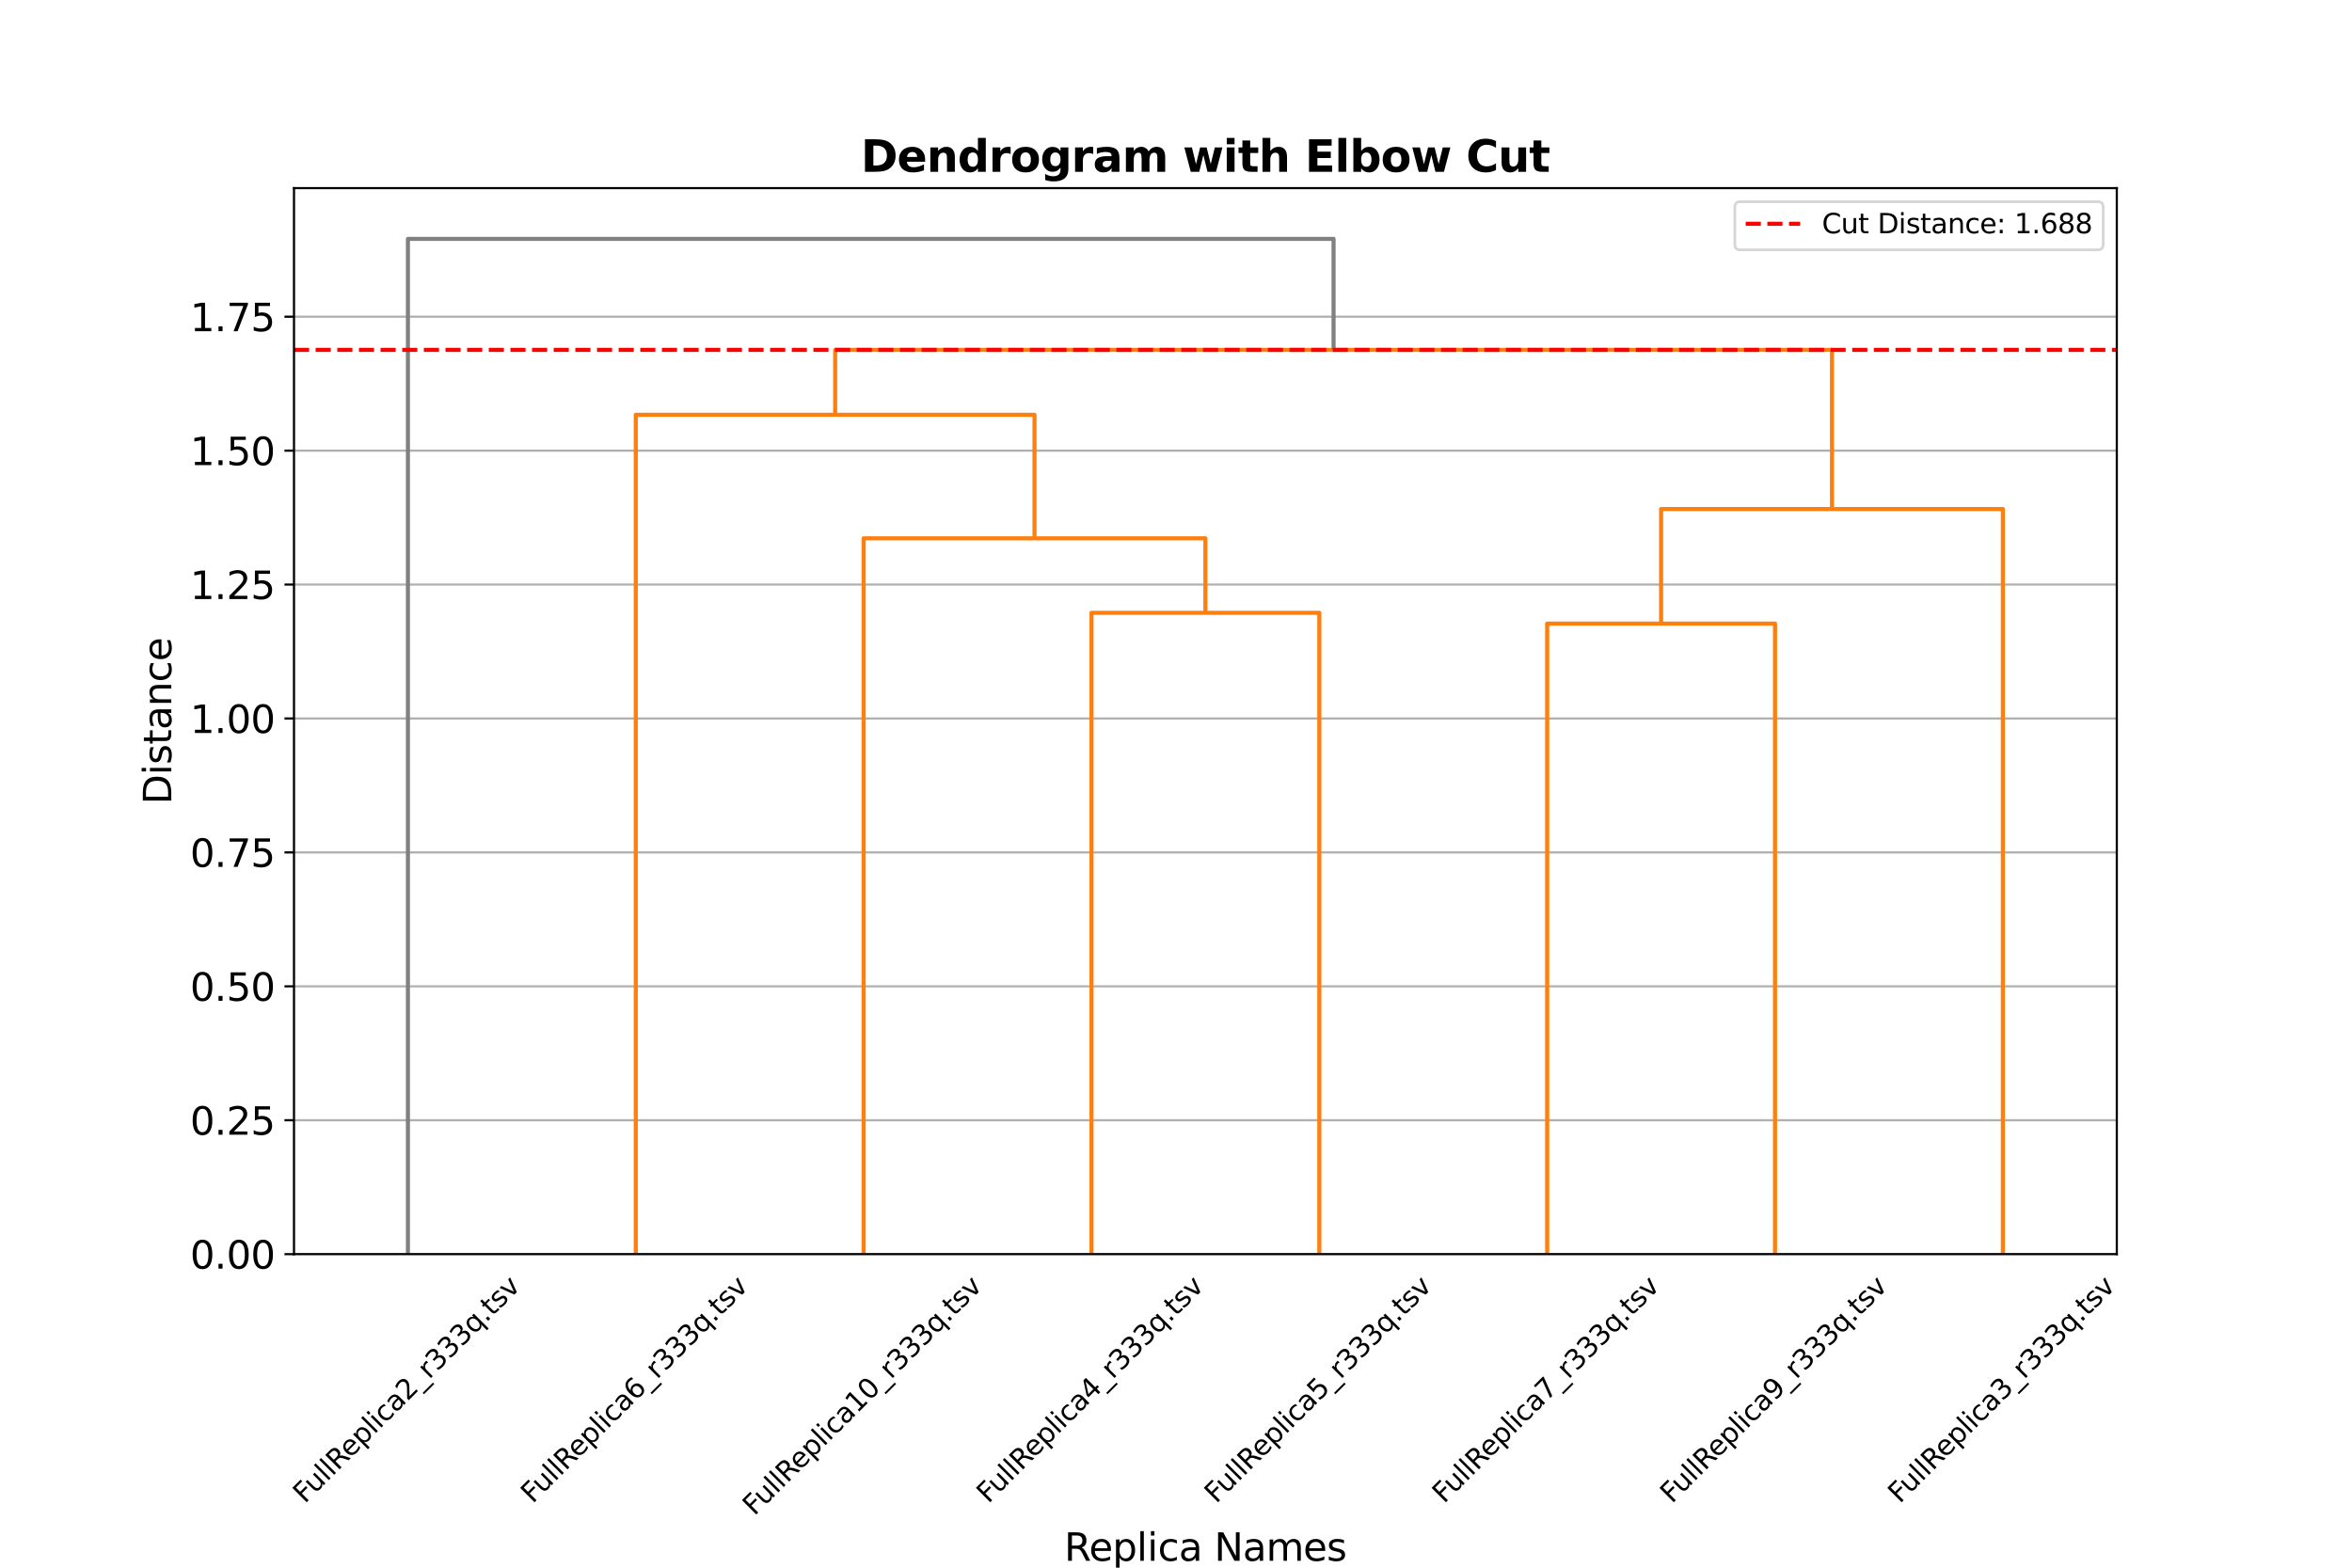 <?xml version="1.0" encoding="utf-8" standalone="no"?>
<!DOCTYPE svg PUBLIC "-//W3C//DTD SVG 1.1//EN"
  "http://www.w3.org/Graphics/SVG/1.1/DTD/svg11.dtd">
<svg xmlns:xlink="http://www.w3.org/1999/xlink" width="864pt" height="576pt" viewBox="0 0 864 576" xmlns="http://www.w3.org/2000/svg" version="1.1">
 <defs>
  <style type="text/css">*{stroke-linejoin: round; stroke-linecap: butt}</style>
 </defs>
 <g id="figure_1">
  <g id="patch_1">
   <path d="M 0 576 
L 864 576 
L 864 0 
L 0 0 
z
" style="fill: #ffffff"/>
  </g>
  <g id="axes_1">
   <g id="patch_2">
    <path d="M 108 460.8 
L 777.6 460.8 
L 777.6 69.12 
L 108 69.12 
z
" style="fill: #ffffff"/>
   </g>
   <g id="matplotlib.axis_1">
    <g id="xtick_1">
     <g id="text_1">
      <!-- FullReplica2_r333q.tsv -->
      <g transform="translate(111.958 552.662) rotate(-45) scale(0.1 -0.1)">
       <defs>
        <path id="DejaVuSans-46" d="M 628 4666 
L 3309 4666 
L 3309 4134 
L 1259 4134 
L 1259 2759 
L 3109 2759 
L 3109 2228 
L 1259 2228 
L 1259 0 
L 628 0 
L 628 4666 
z
" transform="scale(0.016)"/>
        <path id="DejaVuSans-75" d="M 544 1381 
L 544 3500 
L 1119 3500 
L 1119 1403 
Q 1119 906 1312 657 
Q 1506 409 1894 409 
Q 2359 409 2629 706 
Q 2900 1003 2900 1516 
L 2900 3500 
L 3475 3500 
L 3475 0 
L 2900 0 
L 2900 538 
Q 2691 219 2414 64 
Q 2138 -91 1772 -91 
Q 1169 -91 856 284 
Q 544 659 544 1381 
z
M 1991 3584 
L 1991 3584 
z
" transform="scale(0.016)"/>
        <path id="DejaVuSans-6c" d="M 603 4863 
L 1178 4863 
L 1178 0 
L 603 0 
L 603 4863 
z
" transform="scale(0.016)"/>
        <path id="DejaVuSans-52" d="M 2841 2188 
Q 3044 2119 3236 1894 
Q 3428 1669 3622 1275 
L 4263 0 
L 3584 0 
L 2988 1197 
Q 2756 1666 2539 1819 
Q 2322 1972 1947 1972 
L 1259 1972 
L 1259 0 
L 628 0 
L 628 4666 
L 2053 4666 
Q 2853 4666 3247 4331 
Q 3641 3997 3641 3322 
Q 3641 2881 3436 2590 
Q 3231 2300 2841 2188 
z
M 1259 4147 
L 1259 2491 
L 2053 2491 
Q 2509 2491 2742 2702 
Q 2975 2913 2975 3322 
Q 2975 3731 2742 3939 
Q 2509 4147 2053 4147 
L 1259 4147 
z
" transform="scale(0.016)"/>
        <path id="DejaVuSans-65" d="M 3597 1894 
L 3597 1613 
L 953 1613 
Q 991 1019 1311 708 
Q 1631 397 2203 397 
Q 2534 397 2845 478 
Q 3156 559 3463 722 
L 3463 178 
Q 3153 47 2828 -22 
Q 2503 -91 2169 -91 
Q 1331 -91 842 396 
Q 353 884 353 1716 
Q 353 2575 817 3079 
Q 1281 3584 2069 3584 
Q 2775 3584 3186 3129 
Q 3597 2675 3597 1894 
z
M 3022 2063 
Q 3016 2534 2758 2815 
Q 2500 3097 2075 3097 
Q 1594 3097 1305 2825 
Q 1016 2553 972 2059 
L 3022 2063 
z
" transform="scale(0.016)"/>
        <path id="DejaVuSans-70" d="M 1159 525 
L 1159 -1331 
L 581 -1331 
L 581 3500 
L 1159 3500 
L 1159 2969 
Q 1341 3281 1617 3432 
Q 1894 3584 2278 3584 
Q 2916 3584 3314 3078 
Q 3713 2572 3713 1747 
Q 3713 922 3314 415 
Q 2916 -91 2278 -91 
Q 1894 -91 1617 61 
Q 1341 213 1159 525 
z
M 3116 1747 
Q 3116 2381 2855 2742 
Q 2594 3103 2138 3103 
Q 1681 3103 1420 2742 
Q 1159 2381 1159 1747 
Q 1159 1113 1420 752 
Q 1681 391 2138 391 
Q 2594 391 2855 752 
Q 3116 1113 3116 1747 
z
" transform="scale(0.016)"/>
        <path id="DejaVuSans-69" d="M 603 3500 
L 1178 3500 
L 1178 0 
L 603 0 
L 603 3500 
z
M 603 4863 
L 1178 4863 
L 1178 4134 
L 603 4134 
L 603 4863 
z
" transform="scale(0.016)"/>
        <path id="DejaVuSans-63" d="M 3122 3366 
L 3122 2828 
Q 2878 2963 2633 3030 
Q 2388 3097 2138 3097 
Q 1578 3097 1268 2742 
Q 959 2388 959 1747 
Q 959 1106 1268 751 
Q 1578 397 2138 397 
Q 2388 397 2633 464 
Q 2878 531 3122 666 
L 3122 134 
Q 2881 22 2623 -34 
Q 2366 -91 2075 -91 
Q 1284 -91 818 406 
Q 353 903 353 1747 
Q 353 2603 823 3093 
Q 1294 3584 2113 3584 
Q 2378 3584 2631 3529 
Q 2884 3475 3122 3366 
z
" transform="scale(0.016)"/>
        <path id="DejaVuSans-61" d="M 2194 1759 
Q 1497 1759 1228 1600 
Q 959 1441 959 1056 
Q 959 750 1161 570 
Q 1363 391 1709 391 
Q 2188 391 2477 730 
Q 2766 1069 2766 1631 
L 2766 1759 
L 2194 1759 
z
M 3341 1997 
L 3341 0 
L 2766 0 
L 2766 531 
Q 2569 213 2275 61 
Q 1981 -91 1556 -91 
Q 1019 -91 701 211 
Q 384 513 384 1019 
Q 384 1609 779 1909 
Q 1175 2209 1959 2209 
L 2766 2209 
L 2766 2266 
Q 2766 2663 2505 2880 
Q 2244 3097 1772 3097 
Q 1472 3097 1187 3025 
Q 903 2953 641 2809 
L 641 3341 
Q 956 3463 1253 3523 
Q 1550 3584 1831 3584 
Q 2591 3584 2966 3190 
Q 3341 2797 3341 1997 
z
" transform="scale(0.016)"/>
        <path id="DejaVuSans-32" d="M 1228 531 
L 3431 531 
L 3431 0 
L 469 0 
L 469 531 
Q 828 903 1448 1529 
Q 2069 2156 2228 2338 
Q 2531 2678 2651 2914 
Q 2772 3150 2772 3378 
Q 2772 3750 2511 3984 
Q 2250 4219 1831 4219 
Q 1534 4219 1204 4116 
Q 875 4013 500 3803 
L 500 4441 
Q 881 4594 1212 4672 
Q 1544 4750 1819 4750 
Q 2544 4750 2975 4387 
Q 3406 4025 3406 3419 
Q 3406 3131 3298 2873 
Q 3191 2616 2906 2266 
Q 2828 2175 2409 1742 
Q 1991 1309 1228 531 
z
" transform="scale(0.016)"/>
        <path id="DejaVuSans-5f" d="M 3263 -1063 
L 3263 -1509 
L -63 -1509 
L -63 -1063 
L 3263 -1063 
z
" transform="scale(0.016)"/>
        <path id="DejaVuSans-72" d="M 2631 2963 
Q 2534 3019 2420 3045 
Q 2306 3072 2169 3072 
Q 1681 3072 1420 2755 
Q 1159 2438 1159 1844 
L 1159 0 
L 581 0 
L 581 3500 
L 1159 3500 
L 1159 2956 
Q 1341 3275 1631 3429 
Q 1922 3584 2338 3584 
Q 2397 3584 2469 3576 
Q 2541 3569 2628 3553 
L 2631 2963 
z
" transform="scale(0.016)"/>
        <path id="DejaVuSans-33" d="M 2597 2516 
Q 3050 2419 3304 2112 
Q 3559 1806 3559 1356 
Q 3559 666 3084 287 
Q 2609 -91 1734 -91 
Q 1441 -91 1130 -33 
Q 819 25 488 141 
L 488 750 
Q 750 597 1062 519 
Q 1375 441 1716 441 
Q 2309 441 2620 675 
Q 2931 909 2931 1356 
Q 2931 1769 2642 2001 
Q 2353 2234 1838 2234 
L 1294 2234 
L 1294 2753 
L 1863 2753 
Q 2328 2753 2575 2939 
Q 2822 3125 2822 3475 
Q 2822 3834 2567 4026 
Q 2313 4219 1838 4219 
Q 1578 4219 1281 4162 
Q 984 4106 628 3988 
L 628 4550 
Q 988 4650 1302 4700 
Q 1616 4750 1894 4750 
Q 2613 4750 3031 4423 
Q 3450 4097 3450 3541 
Q 3450 3153 3228 2886 
Q 3006 2619 2597 2516 
z
" transform="scale(0.016)"/>
        <path id="DejaVuSans-71" d="M 947 1747 
Q 947 1113 1208 752 
Q 1469 391 1925 391 
Q 2381 391 2643 752 
Q 2906 1113 2906 1747 
Q 2906 2381 2643 2742 
Q 2381 3103 1925 3103 
Q 1469 3103 1208 2742 
Q 947 2381 947 1747 
z
M 2906 525 
Q 2725 213 2448 61 
Q 2172 -91 1784 -91 
Q 1150 -91 751 415 
Q 353 922 353 1747 
Q 353 2572 751 3078 
Q 1150 3584 1784 3584 
Q 2172 3584 2448 3432 
Q 2725 3281 2906 2969 
L 2906 3500 
L 3481 3500 
L 3481 -1331 
L 2906 -1331 
L 2906 525 
z
" transform="scale(0.016)"/>
        <path id="DejaVuSans-2e" d="M 684 794 
L 1344 794 
L 1344 0 
L 684 0 
L 684 794 
z
" transform="scale(0.016)"/>
        <path id="DejaVuSans-74" d="M 1172 4494 
L 1172 3500 
L 2356 3500 
L 2356 3053 
L 1172 3053 
L 1172 1153 
Q 1172 725 1289 603 
Q 1406 481 1766 481 
L 2356 481 
L 2356 0 
L 1766 0 
Q 1100 0 847 248 
Q 594 497 594 1153 
L 594 3053 
L 172 3053 
L 172 3500 
L 594 3500 
L 594 4494 
L 1172 4494 
z
" transform="scale(0.016)"/>
        <path id="DejaVuSans-73" d="M 2834 3397 
L 2834 2853 
Q 2591 2978 2328 3040 
Q 2066 3103 1784 3103 
Q 1356 3103 1142 2972 
Q 928 2841 928 2578 
Q 928 2378 1081 2264 
Q 1234 2150 1697 2047 
L 1894 2003 
Q 2506 1872 2764 1633 
Q 3022 1394 3022 966 
Q 3022 478 2636 193 
Q 2250 -91 1575 -91 
Q 1294 -91 989 -36 
Q 684 19 347 128 
L 347 722 
Q 666 556 975 473 
Q 1284 391 1588 391 
Q 1994 391 2212 530 
Q 2431 669 2431 922 
Q 2431 1156 2273 1281 
Q 2116 1406 1581 1522 
L 1381 1569 
Q 847 1681 609 1914 
Q 372 2147 372 2553 
Q 372 3047 722 3315 
Q 1072 3584 1716 3584 
Q 2034 3584 2315 3537 
Q 2597 3491 2834 3397 
z
" transform="scale(0.016)"/>
        <path id="DejaVuSans-76" d="M 191 3500 
L 800 3500 
L 1894 563 
L 2988 3500 
L 3597 3500 
L 2284 0 
L 1503 0 
L 191 3500 
z
" transform="scale(0.016)"/>
       </defs>
       <use xlink:href="#DejaVuSans-46"/>
       <use xlink:href="#DejaVuSans-75" transform="translate(52.02 0)"/>
       <use xlink:href="#DejaVuSans-6c" transform="translate(115.398 0)"/>
       <use xlink:href="#DejaVuSans-6c" transform="translate(143.182 0)"/>
       <use xlink:href="#DejaVuSans-52" transform="translate(170.965 0)"/>
       <use xlink:href="#DejaVuSans-65" transform="translate(235.947 0)"/>
       <use xlink:href="#DejaVuSans-70" transform="translate(297.471 0)"/>
       <use xlink:href="#DejaVuSans-6c" transform="translate(360.947 0)"/>
       <use xlink:href="#DejaVuSans-69" transform="translate(388.73 0)"/>
       <use xlink:href="#DejaVuSans-63" transform="translate(416.514 0)"/>
       <use xlink:href="#DejaVuSans-61" transform="translate(471.494 0)"/>
       <use xlink:href="#DejaVuSans-32" transform="translate(532.773 0)"/>
       <use xlink:href="#DejaVuSans-5f" transform="translate(596.396 0)"/>
       <use xlink:href="#DejaVuSans-72" transform="translate(646.396 0)"/>
       <use xlink:href="#DejaVuSans-33" transform="translate(687.51 0)"/>
       <use xlink:href="#DejaVuSans-33" transform="translate(751.133 0)"/>
       <use xlink:href="#DejaVuSans-33" transform="translate(814.756 0)"/>
       <use xlink:href="#DejaVuSans-71" transform="translate(878.379 0)"/>
       <use xlink:href="#DejaVuSans-2e" transform="translate(941.855 0)"/>
       <use xlink:href="#DejaVuSans-74" transform="translate(973.643 0)"/>
       <use xlink:href="#DejaVuSans-73" transform="translate(1012.852 0)"/>
       <use xlink:href="#DejaVuSans-76" transform="translate(1064.951 0)"/>
      </g>
     </g>
    </g>
    <g id="xtick_2">
     <g id="text_2">
      <!-- FullReplica6_r333q.tsv -->
      <g transform="translate(195.658 552.662) rotate(-45) scale(0.1 -0.1)">
       <defs>
        <path id="DejaVuSans-36" d="M 2113 2584 
Q 1688 2584 1439 2293 
Q 1191 2003 1191 1497 
Q 1191 994 1439 701 
Q 1688 409 2113 409 
Q 2538 409 2786 701 
Q 3034 994 3034 1497 
Q 3034 2003 2786 2293 
Q 2538 2584 2113 2584 
z
M 3366 4563 
L 3366 3988 
Q 3128 4100 2886 4159 
Q 2644 4219 2406 4219 
Q 1781 4219 1451 3797 
Q 1122 3375 1075 2522 
Q 1259 2794 1537 2939 
Q 1816 3084 2150 3084 
Q 2853 3084 3261 2657 
Q 3669 2231 3669 1497 
Q 3669 778 3244 343 
Q 2819 -91 2113 -91 
Q 1303 -91 875 529 
Q 447 1150 447 2328 
Q 447 3434 972 4092 
Q 1497 4750 2381 4750 
Q 2619 4750 2861 4703 
Q 3103 4656 3366 4563 
z
" transform="scale(0.016)"/>
       </defs>
       <use xlink:href="#DejaVuSans-46"/>
       <use xlink:href="#DejaVuSans-75" transform="translate(52.02 0)"/>
       <use xlink:href="#DejaVuSans-6c" transform="translate(115.398 0)"/>
       <use xlink:href="#DejaVuSans-6c" transform="translate(143.182 0)"/>
       <use xlink:href="#DejaVuSans-52" transform="translate(170.965 0)"/>
       <use xlink:href="#DejaVuSans-65" transform="translate(235.947 0)"/>
       <use xlink:href="#DejaVuSans-70" transform="translate(297.471 0)"/>
       <use xlink:href="#DejaVuSans-6c" transform="translate(360.947 0)"/>
       <use xlink:href="#DejaVuSans-69" transform="translate(388.73 0)"/>
       <use xlink:href="#DejaVuSans-63" transform="translate(416.514 0)"/>
       <use xlink:href="#DejaVuSans-61" transform="translate(471.494 0)"/>
       <use xlink:href="#DejaVuSans-36" transform="translate(532.773 0)"/>
       <use xlink:href="#DejaVuSans-5f" transform="translate(596.396 0)"/>
       <use xlink:href="#DejaVuSans-72" transform="translate(646.396 0)"/>
       <use xlink:href="#DejaVuSans-33" transform="translate(687.51 0)"/>
       <use xlink:href="#DejaVuSans-33" transform="translate(751.133 0)"/>
       <use xlink:href="#DejaVuSans-33" transform="translate(814.756 0)"/>
       <use xlink:href="#DejaVuSans-71" transform="translate(878.379 0)"/>
       <use xlink:href="#DejaVuSans-2e" transform="translate(941.855 0)"/>
       <use xlink:href="#DejaVuSans-74" transform="translate(973.643 0)"/>
       <use xlink:href="#DejaVuSans-73" transform="translate(1012.852 0)"/>
       <use xlink:href="#DejaVuSans-76" transform="translate(1064.951 0)"/>
      </g>
     </g>
    </g>
    <g id="xtick_3">
     <g id="text_3">
      <!-- FullReplica10_r333q.tsv -->
      <g transform="translate(277.109 557.161) rotate(-45) scale(0.1 -0.1)">
       <defs>
        <path id="DejaVuSans-31" d="M 794 531 
L 1825 531 
L 1825 4091 
L 703 3866 
L 703 4441 
L 1819 4666 
L 2450 4666 
L 2450 531 
L 3481 531 
L 3481 0 
L 794 0 
L 794 531 
z
" transform="scale(0.016)"/>
        <path id="DejaVuSans-30" d="M 2034 4250 
Q 1547 4250 1301 3770 
Q 1056 3291 1056 2328 
Q 1056 1369 1301 889 
Q 1547 409 2034 409 
Q 2525 409 2770 889 
Q 3016 1369 3016 2328 
Q 3016 3291 2770 3770 
Q 2525 4250 2034 4250 
z
M 2034 4750 
Q 2819 4750 3233 4129 
Q 3647 3509 3647 2328 
Q 3647 1150 3233 529 
Q 2819 -91 2034 -91 
Q 1250 -91 836 529 
Q 422 1150 422 2328 
Q 422 3509 836 4129 
Q 1250 4750 2034 4750 
z
" transform="scale(0.016)"/>
       </defs>
       <use xlink:href="#DejaVuSans-46"/>
       <use xlink:href="#DejaVuSans-75" transform="translate(52.02 0)"/>
       <use xlink:href="#DejaVuSans-6c" transform="translate(115.398 0)"/>
       <use xlink:href="#DejaVuSans-6c" transform="translate(143.182 0)"/>
       <use xlink:href="#DejaVuSans-52" transform="translate(170.965 0)"/>
       <use xlink:href="#DejaVuSans-65" transform="translate(235.947 0)"/>
       <use xlink:href="#DejaVuSans-70" transform="translate(297.471 0)"/>
       <use xlink:href="#DejaVuSans-6c" transform="translate(360.947 0)"/>
       <use xlink:href="#DejaVuSans-69" transform="translate(388.73 0)"/>
       <use xlink:href="#DejaVuSans-63" transform="translate(416.514 0)"/>
       <use xlink:href="#DejaVuSans-61" transform="translate(471.494 0)"/>
       <use xlink:href="#DejaVuSans-31" transform="translate(532.773 0)"/>
       <use xlink:href="#DejaVuSans-30" transform="translate(596.396 0)"/>
       <use xlink:href="#DejaVuSans-5f" transform="translate(660.02 0)"/>
       <use xlink:href="#DejaVuSans-72" transform="translate(710.02 0)"/>
       <use xlink:href="#DejaVuSans-33" transform="translate(751.133 0)"/>
       <use xlink:href="#DejaVuSans-33" transform="translate(814.756 0)"/>
       <use xlink:href="#DejaVuSans-33" transform="translate(878.379 0)"/>
       <use xlink:href="#DejaVuSans-71" transform="translate(942.002 0)"/>
       <use xlink:href="#DejaVuSans-2e" transform="translate(1005.479 0)"/>
       <use xlink:href="#DejaVuSans-74" transform="translate(1037.266 0)"/>
       <use xlink:href="#DejaVuSans-73" transform="translate(1076.475 0)"/>
       <use xlink:href="#DejaVuSans-76" transform="translate(1128.574 0)"/>
      </g>
     </g>
    </g>
    <g id="xtick_4">
     <g id="text_4">
      <!-- FullReplica4_r333q.tsv -->
      <g transform="translate(363.058 552.662) rotate(-45) scale(0.1 -0.1)">
       <defs>
        <path id="DejaVuSans-34" d="M 2419 4116 
L 825 1625 
L 2419 1625 
L 2419 4116 
z
M 2253 4666 
L 3047 4666 
L 3047 1625 
L 3713 1625 
L 3713 1100 
L 3047 1100 
L 3047 0 
L 2419 0 
L 2419 1100 
L 313 1100 
L 313 1709 
L 2253 4666 
z
" transform="scale(0.016)"/>
       </defs>
       <use xlink:href="#DejaVuSans-46"/>
       <use xlink:href="#DejaVuSans-75" transform="translate(52.02 0)"/>
       <use xlink:href="#DejaVuSans-6c" transform="translate(115.398 0)"/>
       <use xlink:href="#DejaVuSans-6c" transform="translate(143.182 0)"/>
       <use xlink:href="#DejaVuSans-52" transform="translate(170.965 0)"/>
       <use xlink:href="#DejaVuSans-65" transform="translate(235.947 0)"/>
       <use xlink:href="#DejaVuSans-70" transform="translate(297.471 0)"/>
       <use xlink:href="#DejaVuSans-6c" transform="translate(360.947 0)"/>
       <use xlink:href="#DejaVuSans-69" transform="translate(388.73 0)"/>
       <use xlink:href="#DejaVuSans-63" transform="translate(416.514 0)"/>
       <use xlink:href="#DejaVuSans-61" transform="translate(471.494 0)"/>
       <use xlink:href="#DejaVuSans-34" transform="translate(532.773 0)"/>
       <use xlink:href="#DejaVuSans-5f" transform="translate(596.396 0)"/>
       <use xlink:href="#DejaVuSans-72" transform="translate(646.396 0)"/>
       <use xlink:href="#DejaVuSans-33" transform="translate(687.51 0)"/>
       <use xlink:href="#DejaVuSans-33" transform="translate(751.133 0)"/>
       <use xlink:href="#DejaVuSans-33" transform="translate(814.756 0)"/>
       <use xlink:href="#DejaVuSans-71" transform="translate(878.379 0)"/>
       <use xlink:href="#DejaVuSans-2e" transform="translate(941.855 0)"/>
       <use xlink:href="#DejaVuSans-74" transform="translate(973.643 0)"/>
       <use xlink:href="#DejaVuSans-73" transform="translate(1012.852 0)"/>
       <use xlink:href="#DejaVuSans-76" transform="translate(1064.951 0)"/>
      </g>
     </g>
    </g>
    <g id="xtick_5">
     <g id="text_5">
      <!-- FullReplica5_r333q.tsv -->
      <g transform="translate(446.758 552.662) rotate(-45) scale(0.1 -0.1)">
       <defs>
        <path id="DejaVuSans-35" d="M 691 4666 
L 3169 4666 
L 3169 4134 
L 1269 4134 
L 1269 2991 
Q 1406 3038 1543 3061 
Q 1681 3084 1819 3084 
Q 2600 3084 3056 2656 
Q 3513 2228 3513 1497 
Q 3513 744 3044 326 
Q 2575 -91 1722 -91 
Q 1428 -91 1123 -41 
Q 819 9 494 109 
L 494 744 
Q 775 591 1075 516 
Q 1375 441 1709 441 
Q 2250 441 2565 725 
Q 2881 1009 2881 1497 
Q 2881 1984 2565 2268 
Q 2250 2553 1709 2553 
Q 1456 2553 1204 2497 
Q 953 2441 691 2322 
L 691 4666 
z
" transform="scale(0.016)"/>
       </defs>
       <use xlink:href="#DejaVuSans-46"/>
       <use xlink:href="#DejaVuSans-75" transform="translate(52.02 0)"/>
       <use xlink:href="#DejaVuSans-6c" transform="translate(115.398 0)"/>
       <use xlink:href="#DejaVuSans-6c" transform="translate(143.182 0)"/>
       <use xlink:href="#DejaVuSans-52" transform="translate(170.965 0)"/>
       <use xlink:href="#DejaVuSans-65" transform="translate(235.947 0)"/>
       <use xlink:href="#DejaVuSans-70" transform="translate(297.471 0)"/>
       <use xlink:href="#DejaVuSans-6c" transform="translate(360.947 0)"/>
       <use xlink:href="#DejaVuSans-69" transform="translate(388.73 0)"/>
       <use xlink:href="#DejaVuSans-63" transform="translate(416.514 0)"/>
       <use xlink:href="#DejaVuSans-61" transform="translate(471.494 0)"/>
       <use xlink:href="#DejaVuSans-35" transform="translate(532.773 0)"/>
       <use xlink:href="#DejaVuSans-5f" transform="translate(596.396 0)"/>
       <use xlink:href="#DejaVuSans-72" transform="translate(646.396 0)"/>
       <use xlink:href="#DejaVuSans-33" transform="translate(687.51 0)"/>
       <use xlink:href="#DejaVuSans-33" transform="translate(751.133 0)"/>
       <use xlink:href="#DejaVuSans-33" transform="translate(814.756 0)"/>
       <use xlink:href="#DejaVuSans-71" transform="translate(878.379 0)"/>
       <use xlink:href="#DejaVuSans-2e" transform="translate(941.855 0)"/>
       <use xlink:href="#DejaVuSans-74" transform="translate(973.643 0)"/>
       <use xlink:href="#DejaVuSans-73" transform="translate(1012.852 0)"/>
       <use xlink:href="#DejaVuSans-76" transform="translate(1064.951 0)"/>
      </g>
     </g>
    </g>
    <g id="xtick_6">
     <g id="text_6">
      <!-- FullReplica7_r333q.tsv -->
      <g transform="translate(530.458 552.662) rotate(-45) scale(0.1 -0.1)">
       <defs>
        <path id="DejaVuSans-37" d="M 525 4666 
L 3525 4666 
L 3525 4397 
L 1831 0 
L 1172 0 
L 2766 4134 
L 525 4134 
L 525 4666 
z
" transform="scale(0.016)"/>
       </defs>
       <use xlink:href="#DejaVuSans-46"/>
       <use xlink:href="#DejaVuSans-75" transform="translate(52.02 0)"/>
       <use xlink:href="#DejaVuSans-6c" transform="translate(115.398 0)"/>
       <use xlink:href="#DejaVuSans-6c" transform="translate(143.182 0)"/>
       <use xlink:href="#DejaVuSans-52" transform="translate(170.965 0)"/>
       <use xlink:href="#DejaVuSans-65" transform="translate(235.947 0)"/>
       <use xlink:href="#DejaVuSans-70" transform="translate(297.471 0)"/>
       <use xlink:href="#DejaVuSans-6c" transform="translate(360.947 0)"/>
       <use xlink:href="#DejaVuSans-69" transform="translate(388.73 0)"/>
       <use xlink:href="#DejaVuSans-63" transform="translate(416.514 0)"/>
       <use xlink:href="#DejaVuSans-61" transform="translate(471.494 0)"/>
       <use xlink:href="#DejaVuSans-37" transform="translate(532.773 0)"/>
       <use xlink:href="#DejaVuSans-5f" transform="translate(596.396 0)"/>
       <use xlink:href="#DejaVuSans-72" transform="translate(646.396 0)"/>
       <use xlink:href="#DejaVuSans-33" transform="translate(687.51 0)"/>
       <use xlink:href="#DejaVuSans-33" transform="translate(751.133 0)"/>
       <use xlink:href="#DejaVuSans-33" transform="translate(814.756 0)"/>
       <use xlink:href="#DejaVuSans-71" transform="translate(878.379 0)"/>
       <use xlink:href="#DejaVuSans-2e" transform="translate(941.855 0)"/>
       <use xlink:href="#DejaVuSans-74" transform="translate(973.643 0)"/>
       <use xlink:href="#DejaVuSans-73" transform="translate(1012.852 0)"/>
       <use xlink:href="#DejaVuSans-76" transform="translate(1064.951 0)"/>
      </g>
     </g>
    </g>
    <g id="xtick_7">
     <g id="text_7">
      <!-- FullReplica9_r333q.tsv -->
      <g transform="translate(614.158 552.662) rotate(-45) scale(0.1 -0.1)">
       <defs>
        <path id="DejaVuSans-39" d="M 703 97 
L 703 672 
Q 941 559 1184 500 
Q 1428 441 1663 441 
Q 2288 441 2617 861 
Q 2947 1281 2994 2138 
Q 2813 1869 2534 1725 
Q 2256 1581 1919 1581 
Q 1219 1581 811 2004 
Q 403 2428 403 3163 
Q 403 3881 828 4315 
Q 1253 4750 1959 4750 
Q 2769 4750 3195 4129 
Q 3622 3509 3622 2328 
Q 3622 1225 3098 567 
Q 2575 -91 1691 -91 
Q 1453 -91 1209 -44 
Q 966 3 703 97 
z
M 1959 2075 
Q 2384 2075 2632 2365 
Q 2881 2656 2881 3163 
Q 2881 3666 2632 3958 
Q 2384 4250 1959 4250 
Q 1534 4250 1286 3958 
Q 1038 3666 1038 3163 
Q 1038 2656 1286 2365 
Q 1534 2075 1959 2075 
z
" transform="scale(0.016)"/>
       </defs>
       <use xlink:href="#DejaVuSans-46"/>
       <use xlink:href="#DejaVuSans-75" transform="translate(52.02 0)"/>
       <use xlink:href="#DejaVuSans-6c" transform="translate(115.398 0)"/>
       <use xlink:href="#DejaVuSans-6c" transform="translate(143.182 0)"/>
       <use xlink:href="#DejaVuSans-52" transform="translate(170.965 0)"/>
       <use xlink:href="#DejaVuSans-65" transform="translate(235.947 0)"/>
       <use xlink:href="#DejaVuSans-70" transform="translate(297.471 0)"/>
       <use xlink:href="#DejaVuSans-6c" transform="translate(360.947 0)"/>
       <use xlink:href="#DejaVuSans-69" transform="translate(388.73 0)"/>
       <use xlink:href="#DejaVuSans-63" transform="translate(416.514 0)"/>
       <use xlink:href="#DejaVuSans-61" transform="translate(471.494 0)"/>
       <use xlink:href="#DejaVuSans-39" transform="translate(532.773 0)"/>
       <use xlink:href="#DejaVuSans-5f" transform="translate(596.396 0)"/>
       <use xlink:href="#DejaVuSans-72" transform="translate(646.396 0)"/>
       <use xlink:href="#DejaVuSans-33" transform="translate(687.51 0)"/>
       <use xlink:href="#DejaVuSans-33" transform="translate(751.133 0)"/>
       <use xlink:href="#DejaVuSans-33" transform="translate(814.756 0)"/>
       <use xlink:href="#DejaVuSans-71" transform="translate(878.379 0)"/>
       <use xlink:href="#DejaVuSans-2e" transform="translate(941.855 0)"/>
       <use xlink:href="#DejaVuSans-74" transform="translate(973.643 0)"/>
       <use xlink:href="#DejaVuSans-73" transform="translate(1012.852 0)"/>
       <use xlink:href="#DejaVuSans-76" transform="translate(1064.951 0)"/>
      </g>
     </g>
    </g>
    <g id="xtick_8">
     <g id="text_8">
      <!-- FullReplica3_r333q.tsv -->
      <g transform="translate(697.858 552.662) rotate(-45) scale(0.1 -0.1)">
       <use xlink:href="#DejaVuSans-46"/>
       <use xlink:href="#DejaVuSans-75" transform="translate(52.02 0)"/>
       <use xlink:href="#DejaVuSans-6c" transform="translate(115.398 0)"/>
       <use xlink:href="#DejaVuSans-6c" transform="translate(143.182 0)"/>
       <use xlink:href="#DejaVuSans-52" transform="translate(170.965 0)"/>
       <use xlink:href="#DejaVuSans-65" transform="translate(235.947 0)"/>
       <use xlink:href="#DejaVuSans-70" transform="translate(297.471 0)"/>
       <use xlink:href="#DejaVuSans-6c" transform="translate(360.947 0)"/>
       <use xlink:href="#DejaVuSans-69" transform="translate(388.73 0)"/>
       <use xlink:href="#DejaVuSans-63" transform="translate(416.514 0)"/>
       <use xlink:href="#DejaVuSans-61" transform="translate(471.494 0)"/>
       <use xlink:href="#DejaVuSans-33" transform="translate(532.773 0)"/>
       <use xlink:href="#DejaVuSans-5f" transform="translate(596.396 0)"/>
       <use xlink:href="#DejaVuSans-72" transform="translate(646.396 0)"/>
       <use xlink:href="#DejaVuSans-33" transform="translate(687.51 0)"/>
       <use xlink:href="#DejaVuSans-33" transform="translate(751.133 0)"/>
       <use xlink:href="#DejaVuSans-33" transform="translate(814.756 0)"/>
       <use xlink:href="#DejaVuSans-71" transform="translate(878.379 0)"/>
       <use xlink:href="#DejaVuSans-2e" transform="translate(941.855 0)"/>
       <use xlink:href="#DejaVuSans-74" transform="translate(973.643 0)"/>
       <use xlink:href="#DejaVuSans-73" transform="translate(1012.852 0)"/>
       <use xlink:href="#DejaVuSans-76" transform="translate(1064.951 0)"/>
      </g>
     </g>
    </g>
    <g id="text_9">
     <!-- Replica Names -->
     <g transform="translate(390.949 573.466) scale(0.14 -0.14)">
      <defs>
       <path id="DejaVuSans-20" transform="scale(0.016)"/>
       <path id="DejaVuSans-4e" d="M 628 4666 
L 1478 4666 
L 3547 763 
L 3547 4666 
L 4159 4666 
L 4159 0 
L 3309 0 
L 1241 3903 
L 1241 0 
L 628 0 
L 628 4666 
z
" transform="scale(0.016)"/>
       <path id="DejaVuSans-6d" d="M 3328 2828 
Q 3544 3216 3844 3400 
Q 4144 3584 4550 3584 
Q 5097 3584 5394 3201 
Q 5691 2819 5691 2113 
L 5691 0 
L 5113 0 
L 5113 2094 
Q 5113 2597 4934 2840 
Q 4756 3084 4391 3084 
Q 3944 3084 3684 2787 
Q 3425 2491 3425 1978 
L 3425 0 
L 2847 0 
L 2847 2094 
Q 2847 2600 2669 2842 
Q 2491 3084 2119 3084 
Q 1678 3084 1418 2786 
Q 1159 2488 1159 1978 
L 1159 0 
L 581 0 
L 581 3500 
L 1159 3500 
L 1159 2956 
Q 1356 3278 1631 3431 
Q 1906 3584 2284 3584 
Q 2666 3584 2933 3390 
Q 3200 3197 3328 2828 
z
" transform="scale(0.016)"/>
      </defs>
      <use xlink:href="#DejaVuSans-52"/>
      <use xlink:href="#DejaVuSans-65" transform="translate(64.982 0)"/>
      <use xlink:href="#DejaVuSans-70" transform="translate(126.506 0)"/>
      <use xlink:href="#DejaVuSans-6c" transform="translate(189.982 0)"/>
      <use xlink:href="#DejaVuSans-69" transform="translate(217.766 0)"/>
      <use xlink:href="#DejaVuSans-63" transform="translate(245.549 0)"/>
      <use xlink:href="#DejaVuSans-61" transform="translate(300.529 0)"/>
      <use xlink:href="#DejaVuSans-20" transform="translate(361.809 0)"/>
      <use xlink:href="#DejaVuSans-4e" transform="translate(393.596 0)"/>
      <use xlink:href="#DejaVuSans-61" transform="translate(468.4 0)"/>
      <use xlink:href="#DejaVuSans-6d" transform="translate(529.68 0)"/>
      <use xlink:href="#DejaVuSans-65" transform="translate(627.092 0)"/>
      <use xlink:href="#DejaVuSans-73" transform="translate(688.615 0)"/>
     </g>
    </g>
   </g>
   <g id="matplotlib.axis_2">
    <g id="ytick_1">
     <g id="line2d_1">
      <path d="M 108 460.8 
L 777.6 460.8 
" clip-path="url(#p1833e0b41e)" style="fill: none; stroke: #b0b0b0; stroke-width: 0.8; stroke-linecap: square"/>
     </g>
     <g id="line2d_2">
      <defs>
       <path id="m66cf6f165e" d="M 0 0 
L -3.5 0 
" style="stroke: #000000; stroke-width: 0.8"/>
      </defs>
      <g>
       <use xlink:href="#m66cf6f165e" x="108" y="460.8" style="stroke: #000000; stroke-width: 0.8"/>
      </g>
     </g>
     <g id="text_10">
      <!-- 0.00 -->
      <g transform="translate(69.828 466.119) scale(0.14 -0.14)">
       <use xlink:href="#DejaVuSans-30"/>
       <use xlink:href="#DejaVuSans-2e" transform="translate(63.623 0)"/>
       <use xlink:href="#DejaVuSans-30" transform="translate(95.41 0)"/>
       <use xlink:href="#DejaVuSans-30" transform="translate(159.033 0)"/>
      </g>
     </g>
    </g>
    <g id="ytick_2">
     <g id="line2d_3">
      <path d="M 108 411.596 
L 777.6 411.596 
" clip-path="url(#p1833e0b41e)" style="fill: none; stroke: #b0b0b0; stroke-width: 0.8; stroke-linecap: square"/>
     </g>
     <g id="line2d_4">
      <g>
       <use xlink:href="#m66cf6f165e" x="108" y="411.596" style="stroke: #000000; stroke-width: 0.8"/>
      </g>
     </g>
     <g id="text_11">
      <!-- 0.25 -->
      <g transform="translate(69.828 416.915) scale(0.14 -0.14)">
       <use xlink:href="#DejaVuSans-30"/>
       <use xlink:href="#DejaVuSans-2e" transform="translate(63.623 0)"/>
       <use xlink:href="#DejaVuSans-32" transform="translate(95.41 0)"/>
       <use xlink:href="#DejaVuSans-35" transform="translate(159.033 0)"/>
      </g>
     </g>
    </g>
    <g id="ytick_3">
     <g id="line2d_5">
      <path d="M 108 362.392 
L 777.6 362.392 
" clip-path="url(#p1833e0b41e)" style="fill: none; stroke: #b0b0b0; stroke-width: 0.8; stroke-linecap: square"/>
     </g>
     <g id="line2d_6">
      <g>
       <use xlink:href="#m66cf6f165e" x="108" y="362.392" style="stroke: #000000; stroke-width: 0.8"/>
      </g>
     </g>
     <g id="text_12">
      <!-- 0.50 -->
      <g transform="translate(69.828 367.711) scale(0.14 -0.14)">
       <use xlink:href="#DejaVuSans-30"/>
       <use xlink:href="#DejaVuSans-2e" transform="translate(63.623 0)"/>
       <use xlink:href="#DejaVuSans-35" transform="translate(95.41 0)"/>
       <use xlink:href="#DejaVuSans-30" transform="translate(159.033 0)"/>
      </g>
     </g>
    </g>
    <g id="ytick_4">
     <g id="line2d_7">
      <path d="M 108 313.188 
L 777.6 313.188 
" clip-path="url(#p1833e0b41e)" style="fill: none; stroke: #b0b0b0; stroke-width: 0.8; stroke-linecap: square"/>
     </g>
     <g id="line2d_8">
      <g>
       <use xlink:href="#m66cf6f165e" x="108" y="313.188" style="stroke: #000000; stroke-width: 0.8"/>
      </g>
     </g>
     <g id="text_13">
      <!-- 0.75 -->
      <g transform="translate(69.828 318.507) scale(0.14 -0.14)">
       <use xlink:href="#DejaVuSans-30"/>
       <use xlink:href="#DejaVuSans-2e" transform="translate(63.623 0)"/>
       <use xlink:href="#DejaVuSans-37" transform="translate(95.41 0)"/>
       <use xlink:href="#DejaVuSans-35" transform="translate(159.033 0)"/>
      </g>
     </g>
    </g>
    <g id="ytick_5">
     <g id="line2d_9">
      <path d="M 108 263.984 
L 777.6 263.984 
" clip-path="url(#p1833e0b41e)" style="fill: none; stroke: #b0b0b0; stroke-width: 0.8; stroke-linecap: square"/>
     </g>
     <g id="line2d_10">
      <g>
       <use xlink:href="#m66cf6f165e" x="108" y="263.984" style="stroke: #000000; stroke-width: 0.8"/>
      </g>
     </g>
     <g id="text_14">
      <!-- 1.00 -->
      <g transform="translate(69.828 269.303) scale(0.14 -0.14)">
       <use xlink:href="#DejaVuSans-31"/>
       <use xlink:href="#DejaVuSans-2e" transform="translate(63.623 0)"/>
       <use xlink:href="#DejaVuSans-30" transform="translate(95.41 0)"/>
       <use xlink:href="#DejaVuSans-30" transform="translate(159.033 0)"/>
      </g>
     </g>
    </g>
    <g id="ytick_6">
     <g id="line2d_11">
      <path d="M 108 214.78 
L 777.6 214.78 
" clip-path="url(#p1833e0b41e)" style="fill: none; stroke: #b0b0b0; stroke-width: 0.8; stroke-linecap: square"/>
     </g>
     <g id="line2d_12">
      <g>
       <use xlink:href="#m66cf6f165e" x="108" y="214.78" style="stroke: #000000; stroke-width: 0.8"/>
      </g>
     </g>
     <g id="text_15">
      <!-- 1.25 -->
      <g transform="translate(69.828 220.098) scale(0.14 -0.14)">
       <use xlink:href="#DejaVuSans-31"/>
       <use xlink:href="#DejaVuSans-2e" transform="translate(63.623 0)"/>
       <use xlink:href="#DejaVuSans-32" transform="translate(95.41 0)"/>
       <use xlink:href="#DejaVuSans-35" transform="translate(159.033 0)"/>
      </g>
     </g>
    </g>
    <g id="ytick_7">
     <g id="line2d_13">
      <path d="M 108 165.575 
L 777.6 165.575 
" clip-path="url(#p1833e0b41e)" style="fill: none; stroke: #b0b0b0; stroke-width: 0.8; stroke-linecap: square"/>
     </g>
     <g id="line2d_14">
      <g>
       <use xlink:href="#m66cf6f165e" x="108" y="165.575" style="stroke: #000000; stroke-width: 0.8"/>
      </g>
     </g>
     <g id="text_16">
      <!-- 1.50 -->
      <g transform="translate(69.828 170.894) scale(0.14 -0.14)">
       <use xlink:href="#DejaVuSans-31"/>
       <use xlink:href="#DejaVuSans-2e" transform="translate(63.623 0)"/>
       <use xlink:href="#DejaVuSans-35" transform="translate(95.41 0)"/>
       <use xlink:href="#DejaVuSans-30" transform="translate(159.033 0)"/>
      </g>
     </g>
    </g>
    <g id="ytick_8">
     <g id="line2d_15">
      <path d="M 108 116.371 
L 777.6 116.371 
" clip-path="url(#p1833e0b41e)" style="fill: none; stroke: #b0b0b0; stroke-width: 0.8; stroke-linecap: square"/>
     </g>
     <g id="line2d_16">
      <g>
       <use xlink:href="#m66cf6f165e" x="108" y="116.371" style="stroke: #000000; stroke-width: 0.8"/>
      </g>
     </g>
     <g id="text_17">
      <!-- 1.75 -->
      <g transform="translate(69.828 121.69) scale(0.14 -0.14)">
       <use xlink:href="#DejaVuSans-31"/>
       <use xlink:href="#DejaVuSans-2e" transform="translate(63.623 0)"/>
       <use xlink:href="#DejaVuSans-37" transform="translate(95.41 0)"/>
       <use xlink:href="#DejaVuSans-35" transform="translate(159.033 0)"/>
      </g>
     </g>
    </g>
    <g id="text_18">
     <!-- Distance -->
     <g transform="translate(62.917 295.567) rotate(-90) scale(0.14 -0.14)">
      <defs>
       <path id="DejaVuSans-44" d="M 1259 4147 
L 1259 519 
L 2022 519 
Q 2988 519 3436 956 
Q 3884 1394 3884 2338 
Q 3884 3275 3436 3711 
Q 2988 4147 2022 4147 
L 1259 4147 
z
M 628 4666 
L 1925 4666 
Q 3281 4666 3915 4102 
Q 4550 3538 4550 2338 
Q 4550 1131 3912 565 
Q 3275 0 1925 0 
L 628 0 
L 628 4666 
z
" transform="scale(0.016)"/>
       <path id="DejaVuSans-6e" d="M 3513 2113 
L 3513 0 
L 2938 0 
L 2938 2094 
Q 2938 2591 2744 2837 
Q 2550 3084 2163 3084 
Q 1697 3084 1428 2787 
Q 1159 2491 1159 1978 
L 1159 0 
L 581 0 
L 581 3500 
L 1159 3500 
L 1159 2956 
Q 1366 3272 1645 3428 
Q 1925 3584 2291 3584 
Q 2894 3584 3203 3211 
Q 3513 2838 3513 2113 
z
" transform="scale(0.016)"/>
      </defs>
      <use xlink:href="#DejaVuSans-44"/>
      <use xlink:href="#DejaVuSans-69" transform="translate(77.002 0)"/>
      <use xlink:href="#DejaVuSans-73" transform="translate(104.785 0)"/>
      <use xlink:href="#DejaVuSans-74" transform="translate(156.885 0)"/>
      <use xlink:href="#DejaVuSans-61" transform="translate(196.094 0)"/>
      <use xlink:href="#DejaVuSans-6e" transform="translate(257.373 0)"/>
      <use xlink:href="#DejaVuSans-63" transform="translate(320.752 0)"/>
      <use xlink:href="#DejaVuSans-65" transform="translate(375.732 0)"/>
     </g>
    </g>
   </g>
   <g id="LineCollection_1">
    <path d="M 400.95 460.8 
L 400.95 225.153 
L 484.65 225.153 
L 484.65 460.8 
" clip-path="url(#p1833e0b41e)" style="fill: none; stroke: #ff7f0e; stroke-width: 1.5"/>
    <path d="M 317.25 460.8 
L 317.25 197.791 
L 442.8 197.791 
L 442.8 225.153 
" clip-path="url(#p1833e0b41e)" style="fill: none; stroke: #ff7f0e; stroke-width: 1.5"/>
    <path d="M 233.55 460.8 
L 233.55 152.401 
L 380.025 152.401 
L 380.025 197.791 
" clip-path="url(#p1833e0b41e)" style="fill: none; stroke: #ff7f0e; stroke-width: 1.5"/>
    <path d="M 568.35 460.8 
L 568.35 229.118 
L 652.05 229.118 
L 652.05 460.8 
" clip-path="url(#p1833e0b41e)" style="fill: none; stroke: #ff7f0e; stroke-width: 1.5"/>
    <path d="M 610.2 229.118 
L 610.2 187.019 
L 735.75 187.019 
L 735.75 460.8 
" clip-path="url(#p1833e0b41e)" style="fill: none; stroke: #ff7f0e; stroke-width: 1.5"/>
    <path d="M 306.788 152.401 
L 306.788 128.561 
L 672.975 128.561 
L 672.975 187.019 
" clip-path="url(#p1833e0b41e)" style="fill: none; stroke: #ff7f0e; stroke-width: 1.5"/>
   </g>
   <g id="LineCollection_2">
    <path d="M 149.85 460.8 
L 149.85 87.771 
L 489.881 87.771 
L 489.881 128.561 
" clip-path="url(#p1833e0b41e)" style="fill: none; stroke: #808080; stroke-width: 1.5"/>
   </g>
   <g id="line2d_17">
    <path d="M 108 128.561 
L 777.6 128.561 
" clip-path="url(#p1833e0b41e)" style="fill: none; stroke-dasharray: 5.55,2.4; stroke-dashoffset: 0; stroke: #ff0000; stroke-width: 1.5"/>
   </g>
   <g id="patch_3">
    <path d="M 108 460.8 
L 108 69.12 
" style="fill: none; stroke: #000000; stroke-width: 0.8; stroke-linejoin: miter; stroke-linecap: square"/>
   </g>
   <g id="patch_4">
    <path d="M 777.6 460.8 
L 777.6 69.12 
" style="fill: none; stroke: #000000; stroke-width: 0.8; stroke-linejoin: miter; stroke-linecap: square"/>
   </g>
   <g id="patch_5">
    <path d="M 108 460.8 
L 777.6 460.8 
" style="fill: none; stroke: #000000; stroke-width: 0.8; stroke-linejoin: miter; stroke-linecap: square"/>
   </g>
   <g id="patch_6">
    <path d="M 108 69.12 
L 777.6 69.12 
" style="fill: none; stroke: #000000; stroke-width: 0.8; stroke-linejoin: miter; stroke-linecap: square"/>
   </g>
   <g id="text_19">
    <!-- Dendrogram with Elbow Cut -->
    <g transform="translate(316.245 63.12) scale(0.16 -0.16)">
     <defs>
      <path id="DejaVuSans-Bold-44" d="M 1791 3756 
L 1791 909 
L 2222 909 
Q 2959 909 3348 1275 
Q 3738 1641 3738 2338 
Q 3738 3031 3350 3393 
Q 2963 3756 2222 3756 
L 1791 3756 
z
M 588 4666 
L 1856 4666 
Q 2919 4666 3439 4514 
Q 3959 4363 4331 4000 
Q 4659 3684 4818 3271 
Q 4978 2859 4978 2338 
Q 4978 1809 4818 1395 
Q 4659 981 4331 666 
Q 3956 303 3431 151 
Q 2906 0 1856 0 
L 588 0 
L 588 4666 
z
" transform="scale(0.016)"/>
      <path id="DejaVuSans-Bold-65" d="M 4031 1759 
L 4031 1441 
L 1416 1441 
Q 1456 1047 1700 850 
Q 1944 653 2381 653 
Q 2734 653 3104 758 
Q 3475 863 3866 1075 
L 3866 213 
Q 3469 63 3072 -14 
Q 2675 -91 2278 -91 
Q 1328 -91 801 392 
Q 275 875 275 1747 
Q 275 2603 792 3093 
Q 1309 3584 2216 3584 
Q 3041 3584 3536 3087 
Q 4031 2591 4031 1759 
z
M 2881 2131 
Q 2881 2450 2695 2645 
Q 2509 2841 2209 2841 
Q 1884 2841 1681 2658 
Q 1478 2475 1428 2131 
L 2881 2131 
z
" transform="scale(0.016)"/>
      <path id="DejaVuSans-Bold-6e" d="M 4056 2131 
L 4056 0 
L 2931 0 
L 2931 347 
L 2931 1631 
Q 2931 2084 2911 2256 
Q 2891 2428 2841 2509 
Q 2775 2619 2662 2680 
Q 2550 2741 2406 2741 
Q 2056 2741 1856 2470 
Q 1656 2200 1656 1722 
L 1656 0 
L 538 0 
L 538 3500 
L 1656 3500 
L 1656 2988 
Q 1909 3294 2193 3439 
Q 2478 3584 2822 3584 
Q 3428 3584 3742 3212 
Q 4056 2841 4056 2131 
z
" transform="scale(0.016)"/>
      <path id="DejaVuSans-Bold-64" d="M 2919 2988 
L 2919 4863 
L 4044 4863 
L 4044 0 
L 2919 0 
L 2919 506 
Q 2688 197 2409 53 
Q 2131 -91 1766 -91 
Q 1119 -91 703 423 
Q 288 938 288 1747 
Q 288 2556 703 3070 
Q 1119 3584 1766 3584 
Q 2128 3584 2408 3439 
Q 2688 3294 2919 2988 
z
M 2181 722 
Q 2541 722 2730 984 
Q 2919 1247 2919 1747 
Q 2919 2247 2730 2509 
Q 2541 2772 2181 2772 
Q 1825 2772 1636 2509 
Q 1447 2247 1447 1747 
Q 1447 1247 1636 984 
Q 1825 722 2181 722 
z
" transform="scale(0.016)"/>
      <path id="DejaVuSans-Bold-72" d="M 3138 2547 
Q 2991 2616 2845 2648 
Q 2700 2681 2553 2681 
Q 2122 2681 1889 2404 
Q 1656 2128 1656 1613 
L 1656 0 
L 538 0 
L 538 3500 
L 1656 3500 
L 1656 2925 
Q 1872 3269 2151 3426 
Q 2431 3584 2822 3584 
Q 2878 3584 2943 3579 
Q 3009 3575 3134 3559 
L 3138 2547 
z
" transform="scale(0.016)"/>
      <path id="DejaVuSans-Bold-6f" d="M 2203 2784 
Q 1831 2784 1636 2517 
Q 1441 2250 1441 1747 
Q 1441 1244 1636 976 
Q 1831 709 2203 709 
Q 2569 709 2762 976 
Q 2956 1244 2956 1747 
Q 2956 2250 2762 2517 
Q 2569 2784 2203 2784 
z
M 2203 3584 
Q 3106 3584 3614 3096 
Q 4122 2609 4122 1747 
Q 4122 884 3614 396 
Q 3106 -91 2203 -91 
Q 1297 -91 786 396 
Q 275 884 275 1747 
Q 275 2609 786 3096 
Q 1297 3584 2203 3584 
z
" transform="scale(0.016)"/>
      <path id="DejaVuSans-Bold-67" d="M 2919 594 
Q 2688 288 2409 144 
Q 2131 0 1766 0 
Q 1125 0 706 504 
Q 288 1009 288 1791 
Q 288 2575 706 3076 
Q 1125 3578 1766 3578 
Q 2131 3578 2409 3434 
Q 2688 3291 2919 2981 
L 2919 3500 
L 4044 3500 
L 4044 353 
Q 4044 -491 3511 -936 
Q 2978 -1381 1966 -1381 
Q 1638 -1381 1331 -1331 
Q 1025 -1281 716 -1178 
L 716 -306 
Q 1009 -475 1290 -558 
Q 1572 -641 1856 -641 
Q 2406 -641 2662 -400 
Q 2919 -159 2919 353 
L 2919 594 
z
M 2181 2772 
Q 1834 2772 1640 2515 
Q 1447 2259 1447 1791 
Q 1447 1309 1634 1061 
Q 1822 813 2181 813 
Q 2531 813 2725 1069 
Q 2919 1325 2919 1791 
Q 2919 2259 2725 2515 
Q 2531 2772 2181 2772 
z
" transform="scale(0.016)"/>
      <path id="DejaVuSans-Bold-61" d="M 2106 1575 
Q 1756 1575 1579 1456 
Q 1403 1338 1403 1106 
Q 1403 894 1545 773 
Q 1688 653 1941 653 
Q 2256 653 2472 879 
Q 2688 1106 2688 1447 
L 2688 1575 
L 2106 1575 
z
M 3816 1997 
L 3816 0 
L 2688 0 
L 2688 519 
Q 2463 200 2181 54 
Q 1900 -91 1497 -91 
Q 953 -91 614 226 
Q 275 544 275 1050 
Q 275 1666 698 1953 
Q 1122 2241 2028 2241 
L 2688 2241 
L 2688 2328 
Q 2688 2594 2478 2717 
Q 2269 2841 1825 2841 
Q 1466 2841 1156 2769 
Q 847 2697 581 2553 
L 581 3406 
Q 941 3494 1303 3539 
Q 1666 3584 2028 3584 
Q 2975 3584 3395 3211 
Q 3816 2838 3816 1997 
z
" transform="scale(0.016)"/>
      <path id="DejaVuSans-Bold-6d" d="M 3781 2919 
Q 3994 3244 4286 3414 
Q 4578 3584 4928 3584 
Q 5531 3584 5847 3212 
Q 6163 2841 6163 2131 
L 6163 0 
L 5038 0 
L 5038 1825 
Q 5041 1866 5042 1909 
Q 5044 1953 5044 2034 
Q 5044 2406 4934 2573 
Q 4825 2741 4581 2741 
Q 4263 2741 4089 2478 
Q 3916 2216 3909 1719 
L 3909 0 
L 2784 0 
L 2784 1825 
Q 2784 2406 2684 2573 
Q 2584 2741 2328 2741 
Q 2006 2741 1831 2477 
Q 1656 2213 1656 1722 
L 1656 0 
L 531 0 
L 531 3500 
L 1656 3500 
L 1656 2988 
Q 1863 3284 2130 3434 
Q 2397 3584 2719 3584 
Q 3081 3584 3359 3409 
Q 3638 3234 3781 2919 
z
" transform="scale(0.016)"/>
      <path id="DejaVuSans-Bold-20" transform="scale(0.016)"/>
      <path id="DejaVuSans-Bold-77" d="M 225 3500 
L 1313 3500 
L 1900 1088 
L 2491 3500 
L 3425 3500 
L 4013 1113 
L 4603 3500 
L 5691 3500 
L 4769 0 
L 3547 0 
L 2956 2406 
L 2369 0 
L 1147 0 
L 225 3500 
z
" transform="scale(0.016)"/>
      <path id="DejaVuSans-Bold-69" d="M 538 3500 
L 1656 3500 
L 1656 0 
L 538 0 
L 538 3500 
z
M 538 4863 
L 1656 4863 
L 1656 3950 
L 538 3950 
L 538 4863 
z
" transform="scale(0.016)"/>
      <path id="DejaVuSans-Bold-74" d="M 1759 4494 
L 1759 3500 
L 2913 3500 
L 2913 2700 
L 1759 2700 
L 1759 1216 
Q 1759 972 1856 886 
Q 1953 800 2241 800 
L 2816 800 
L 2816 0 
L 1856 0 
Q 1194 0 917 276 
Q 641 553 641 1216 
L 641 2700 
L 84 2700 
L 84 3500 
L 641 3500 
L 641 4494 
L 1759 4494 
z
" transform="scale(0.016)"/>
      <path id="DejaVuSans-Bold-68" d="M 4056 2131 
L 4056 0 
L 2931 0 
L 2931 347 
L 2931 1625 
Q 2931 2084 2911 2256 
Q 2891 2428 2841 2509 
Q 2775 2619 2662 2680 
Q 2550 2741 2406 2741 
Q 2056 2741 1856 2470 
Q 1656 2200 1656 1722 
L 1656 0 
L 538 0 
L 538 4863 
L 1656 4863 
L 1656 2988 
Q 1909 3294 2193 3439 
Q 2478 3584 2822 3584 
Q 3428 3584 3742 3212 
Q 4056 2841 4056 2131 
z
" transform="scale(0.016)"/>
      <path id="DejaVuSans-Bold-45" d="M 588 4666 
L 3834 4666 
L 3834 3756 
L 1791 3756 
L 1791 2888 
L 3713 2888 
L 3713 1978 
L 1791 1978 
L 1791 909 
L 3903 909 
L 3903 0 
L 588 0 
L 588 4666 
z
" transform="scale(0.016)"/>
      <path id="DejaVuSans-Bold-6c" d="M 538 4863 
L 1656 4863 
L 1656 0 
L 538 0 
L 538 4863 
z
" transform="scale(0.016)"/>
      <path id="DejaVuSans-Bold-62" d="M 2400 722 
Q 2759 722 2948 984 
Q 3138 1247 3138 1747 
Q 3138 2247 2948 2509 
Q 2759 2772 2400 2772 
Q 2041 2772 1848 2508 
Q 1656 2244 1656 1747 
Q 1656 1250 1848 986 
Q 2041 722 2400 722 
z
M 1656 2988 
Q 1888 3294 2169 3439 
Q 2450 3584 2816 3584 
Q 3463 3584 3878 3070 
Q 4294 2556 4294 1747 
Q 4294 938 3878 423 
Q 3463 -91 2816 -91 
Q 2450 -91 2169 54 
Q 1888 200 1656 506 
L 1656 0 
L 538 0 
L 538 4863 
L 1656 4863 
L 1656 2988 
z
" transform="scale(0.016)"/>
      <path id="DejaVuSans-Bold-43" d="M 4288 256 
Q 3956 84 3597 -3 
Q 3238 -91 2847 -91 
Q 1681 -91 1000 561 
Q 319 1213 319 2328 
Q 319 3447 1000 4098 
Q 1681 4750 2847 4750 
Q 3238 4750 3597 4662 
Q 3956 4575 4288 4403 
L 4288 3438 
Q 3953 3666 3628 3772 
Q 3303 3878 2944 3878 
Q 2300 3878 1931 3465 
Q 1563 3053 1563 2328 
Q 1563 1606 1931 1193 
Q 2300 781 2944 781 
Q 3303 781 3628 887 
Q 3953 994 4288 1222 
L 4288 256 
z
" transform="scale(0.016)"/>
      <path id="DejaVuSans-Bold-75" d="M 500 1363 
L 500 3500 
L 1625 3500 
L 1625 3150 
Q 1625 2866 1622 2436 
Q 1619 2006 1619 1863 
Q 1619 1441 1641 1255 
Q 1663 1069 1716 984 
Q 1784 875 1895 815 
Q 2006 756 2150 756 
Q 2500 756 2700 1025 
Q 2900 1294 2900 1772 
L 2900 3500 
L 4019 3500 
L 4019 0 
L 2900 0 
L 2900 506 
Q 2647 200 2364 54 
Q 2081 -91 1741 -91 
Q 1134 -91 817 281 
Q 500 653 500 1363 
z
" transform="scale(0.016)"/>
     </defs>
     <use xlink:href="#DejaVuSans-Bold-44"/>
     <use xlink:href="#DejaVuSans-Bold-65" transform="translate(83.008 0)"/>
     <use xlink:href="#DejaVuSans-Bold-6e" transform="translate(150.83 0)"/>
     <use xlink:href="#DejaVuSans-Bold-64" transform="translate(222.021 0)"/>
     <use xlink:href="#DejaVuSans-Bold-72" transform="translate(293.604 0)"/>
     <use xlink:href="#DejaVuSans-Bold-6f" transform="translate(342.92 0)"/>
     <use xlink:href="#DejaVuSans-Bold-67" transform="translate(411.621 0)"/>
     <use xlink:href="#DejaVuSans-Bold-72" transform="translate(483.203 0)"/>
     <use xlink:href="#DejaVuSans-Bold-61" transform="translate(532.52 0)"/>
     <use xlink:href="#DejaVuSans-Bold-6d" transform="translate(600 0)"/>
     <use xlink:href="#DejaVuSans-Bold-20" transform="translate(704.199 0)"/>
     <use xlink:href="#DejaVuSans-Bold-77" transform="translate(739.014 0)"/>
     <use xlink:href="#DejaVuSans-Bold-69" transform="translate(831.396 0)"/>
     <use xlink:href="#DejaVuSans-Bold-74" transform="translate(865.674 0)"/>
     <use xlink:href="#DejaVuSans-Bold-68" transform="translate(913.477 0)"/>
     <use xlink:href="#DejaVuSans-Bold-20" transform="translate(984.668 0)"/>
     <use xlink:href="#DejaVuSans-Bold-45" transform="translate(1019.482 0)"/>
     <use xlink:href="#DejaVuSans-Bold-6c" transform="translate(1087.793 0)"/>
     <use xlink:href="#DejaVuSans-Bold-62" transform="translate(1122.07 0)"/>
     <use xlink:href="#DejaVuSans-Bold-6f" transform="translate(1193.652 0)"/>
     <use xlink:href="#DejaVuSans-Bold-77" transform="translate(1262.354 0)"/>
     <use xlink:href="#DejaVuSans-Bold-20" transform="translate(1354.736 0)"/>
     <use xlink:href="#DejaVuSans-Bold-43" transform="translate(1389.551 0)"/>
     <use xlink:href="#DejaVuSans-Bold-75" transform="translate(1462.939 0)"/>
     <use xlink:href="#DejaVuSans-Bold-74" transform="translate(1534.131 0)"/>
    </g>
   </g>
   <g id="legend_1">
    <g id="patch_7">
     <path d="M 639.281 91.798 
L 770.6 91.798 
Q 772.6 91.798 772.6 89.798 
L 772.6 76.12 
Q 772.6 74.12 770.6 74.12 
L 639.281 74.12 
Q 637.281 74.12 637.281 76.12 
L 637.281 89.798 
Q 637.281 91.798 639.281 91.798 
z
" style="fill: #ffffff; opacity: 0.8; stroke: #cccccc; stroke-linejoin: miter"/>
    </g>
    <g id="line2d_18">
     <path d="M 641.281 82.218 
L 651.281 82.218 
L 661.281 82.218 
" style="fill: none; stroke-dasharray: 5.55,2.4; stroke-dashoffset: 0; stroke: #ff0000; stroke-width: 1.5"/>
    </g>
    <g id="text_20">
     <!-- Cut Distance: 1.688 -->
     <g transform="translate(669.281 85.718) scale(0.1 -0.1)">
      <defs>
       <path id="DejaVuSans-43" d="M 4122 4306 
L 4122 3641 
Q 3803 3938 3442 4084 
Q 3081 4231 2675 4231 
Q 1875 4231 1450 3742 
Q 1025 3253 1025 2328 
Q 1025 1406 1450 917 
Q 1875 428 2675 428 
Q 3081 428 3442 575 
Q 3803 722 4122 1019 
L 4122 359 
Q 3791 134 3420 21 
Q 3050 -91 2638 -91 
Q 1578 -91 968 557 
Q 359 1206 359 2328 
Q 359 3453 968 4101 
Q 1578 4750 2638 4750 
Q 3056 4750 3426 4639 
Q 3797 4528 4122 4306 
z
" transform="scale(0.016)"/>
       <path id="DejaVuSans-3a" d="M 750 794 
L 1409 794 
L 1409 0 
L 750 0 
L 750 794 
z
M 750 3309 
L 1409 3309 
L 1409 2516 
L 750 2516 
L 750 3309 
z
" transform="scale(0.016)"/>
       <path id="DejaVuSans-38" d="M 2034 2216 
Q 1584 2216 1326 1975 
Q 1069 1734 1069 1313 
Q 1069 891 1326 650 
Q 1584 409 2034 409 
Q 2484 409 2743 651 
Q 3003 894 3003 1313 
Q 3003 1734 2745 1975 
Q 2488 2216 2034 2216 
z
M 1403 2484 
Q 997 2584 770 2862 
Q 544 3141 544 3541 
Q 544 4100 942 4425 
Q 1341 4750 2034 4750 
Q 2731 4750 3128 4425 
Q 3525 4100 3525 3541 
Q 3525 3141 3298 2862 
Q 3072 2584 2669 2484 
Q 3125 2378 3379 2068 
Q 3634 1759 3634 1313 
Q 3634 634 3220 271 
Q 2806 -91 2034 -91 
Q 1263 -91 848 271 
Q 434 634 434 1313 
Q 434 1759 690 2068 
Q 947 2378 1403 2484 
z
M 1172 3481 
Q 1172 3119 1398 2916 
Q 1625 2713 2034 2713 
Q 2441 2713 2670 2916 
Q 2900 3119 2900 3481 
Q 2900 3844 2670 4047 
Q 2441 4250 2034 4250 
Q 1625 4250 1398 4047 
Q 1172 3844 1172 3481 
z
" transform="scale(0.016)"/>
      </defs>
      <use xlink:href="#DejaVuSans-43"/>
      <use xlink:href="#DejaVuSans-75" transform="translate(69.824 0)"/>
      <use xlink:href="#DejaVuSans-74" transform="translate(133.203 0)"/>
      <use xlink:href="#DejaVuSans-20" transform="translate(172.412 0)"/>
      <use xlink:href="#DejaVuSans-44" transform="translate(204.199 0)"/>
      <use xlink:href="#DejaVuSans-69" transform="translate(281.201 0)"/>
      <use xlink:href="#DejaVuSans-73" transform="translate(308.984 0)"/>
      <use xlink:href="#DejaVuSans-74" transform="translate(361.084 0)"/>
      <use xlink:href="#DejaVuSans-61" transform="translate(400.293 0)"/>
      <use xlink:href="#DejaVuSans-6e" transform="translate(461.572 0)"/>
      <use xlink:href="#DejaVuSans-63" transform="translate(524.951 0)"/>
      <use xlink:href="#DejaVuSans-65" transform="translate(579.932 0)"/>
      <use xlink:href="#DejaVuSans-3a" transform="translate(641.455 0)"/>
      <use xlink:href="#DejaVuSans-20" transform="translate(675.146 0)"/>
      <use xlink:href="#DejaVuSans-31" transform="translate(706.934 0)"/>
      <use xlink:href="#DejaVuSans-2e" transform="translate(770.557 0)"/>
      <use xlink:href="#DejaVuSans-36" transform="translate(802.344 0)"/>
      <use xlink:href="#DejaVuSans-38" transform="translate(865.967 0)"/>
      <use xlink:href="#DejaVuSans-38" transform="translate(929.59 0)"/>
     </g>
    </g>
   </g>
  </g>
 </g>
 <defs>
  <clipPath id="p1833e0b41e">
   <rect x="108" y="69.12" width="669.6" height="391.68"/>
  </clipPath>
 </defs>
</svg>
